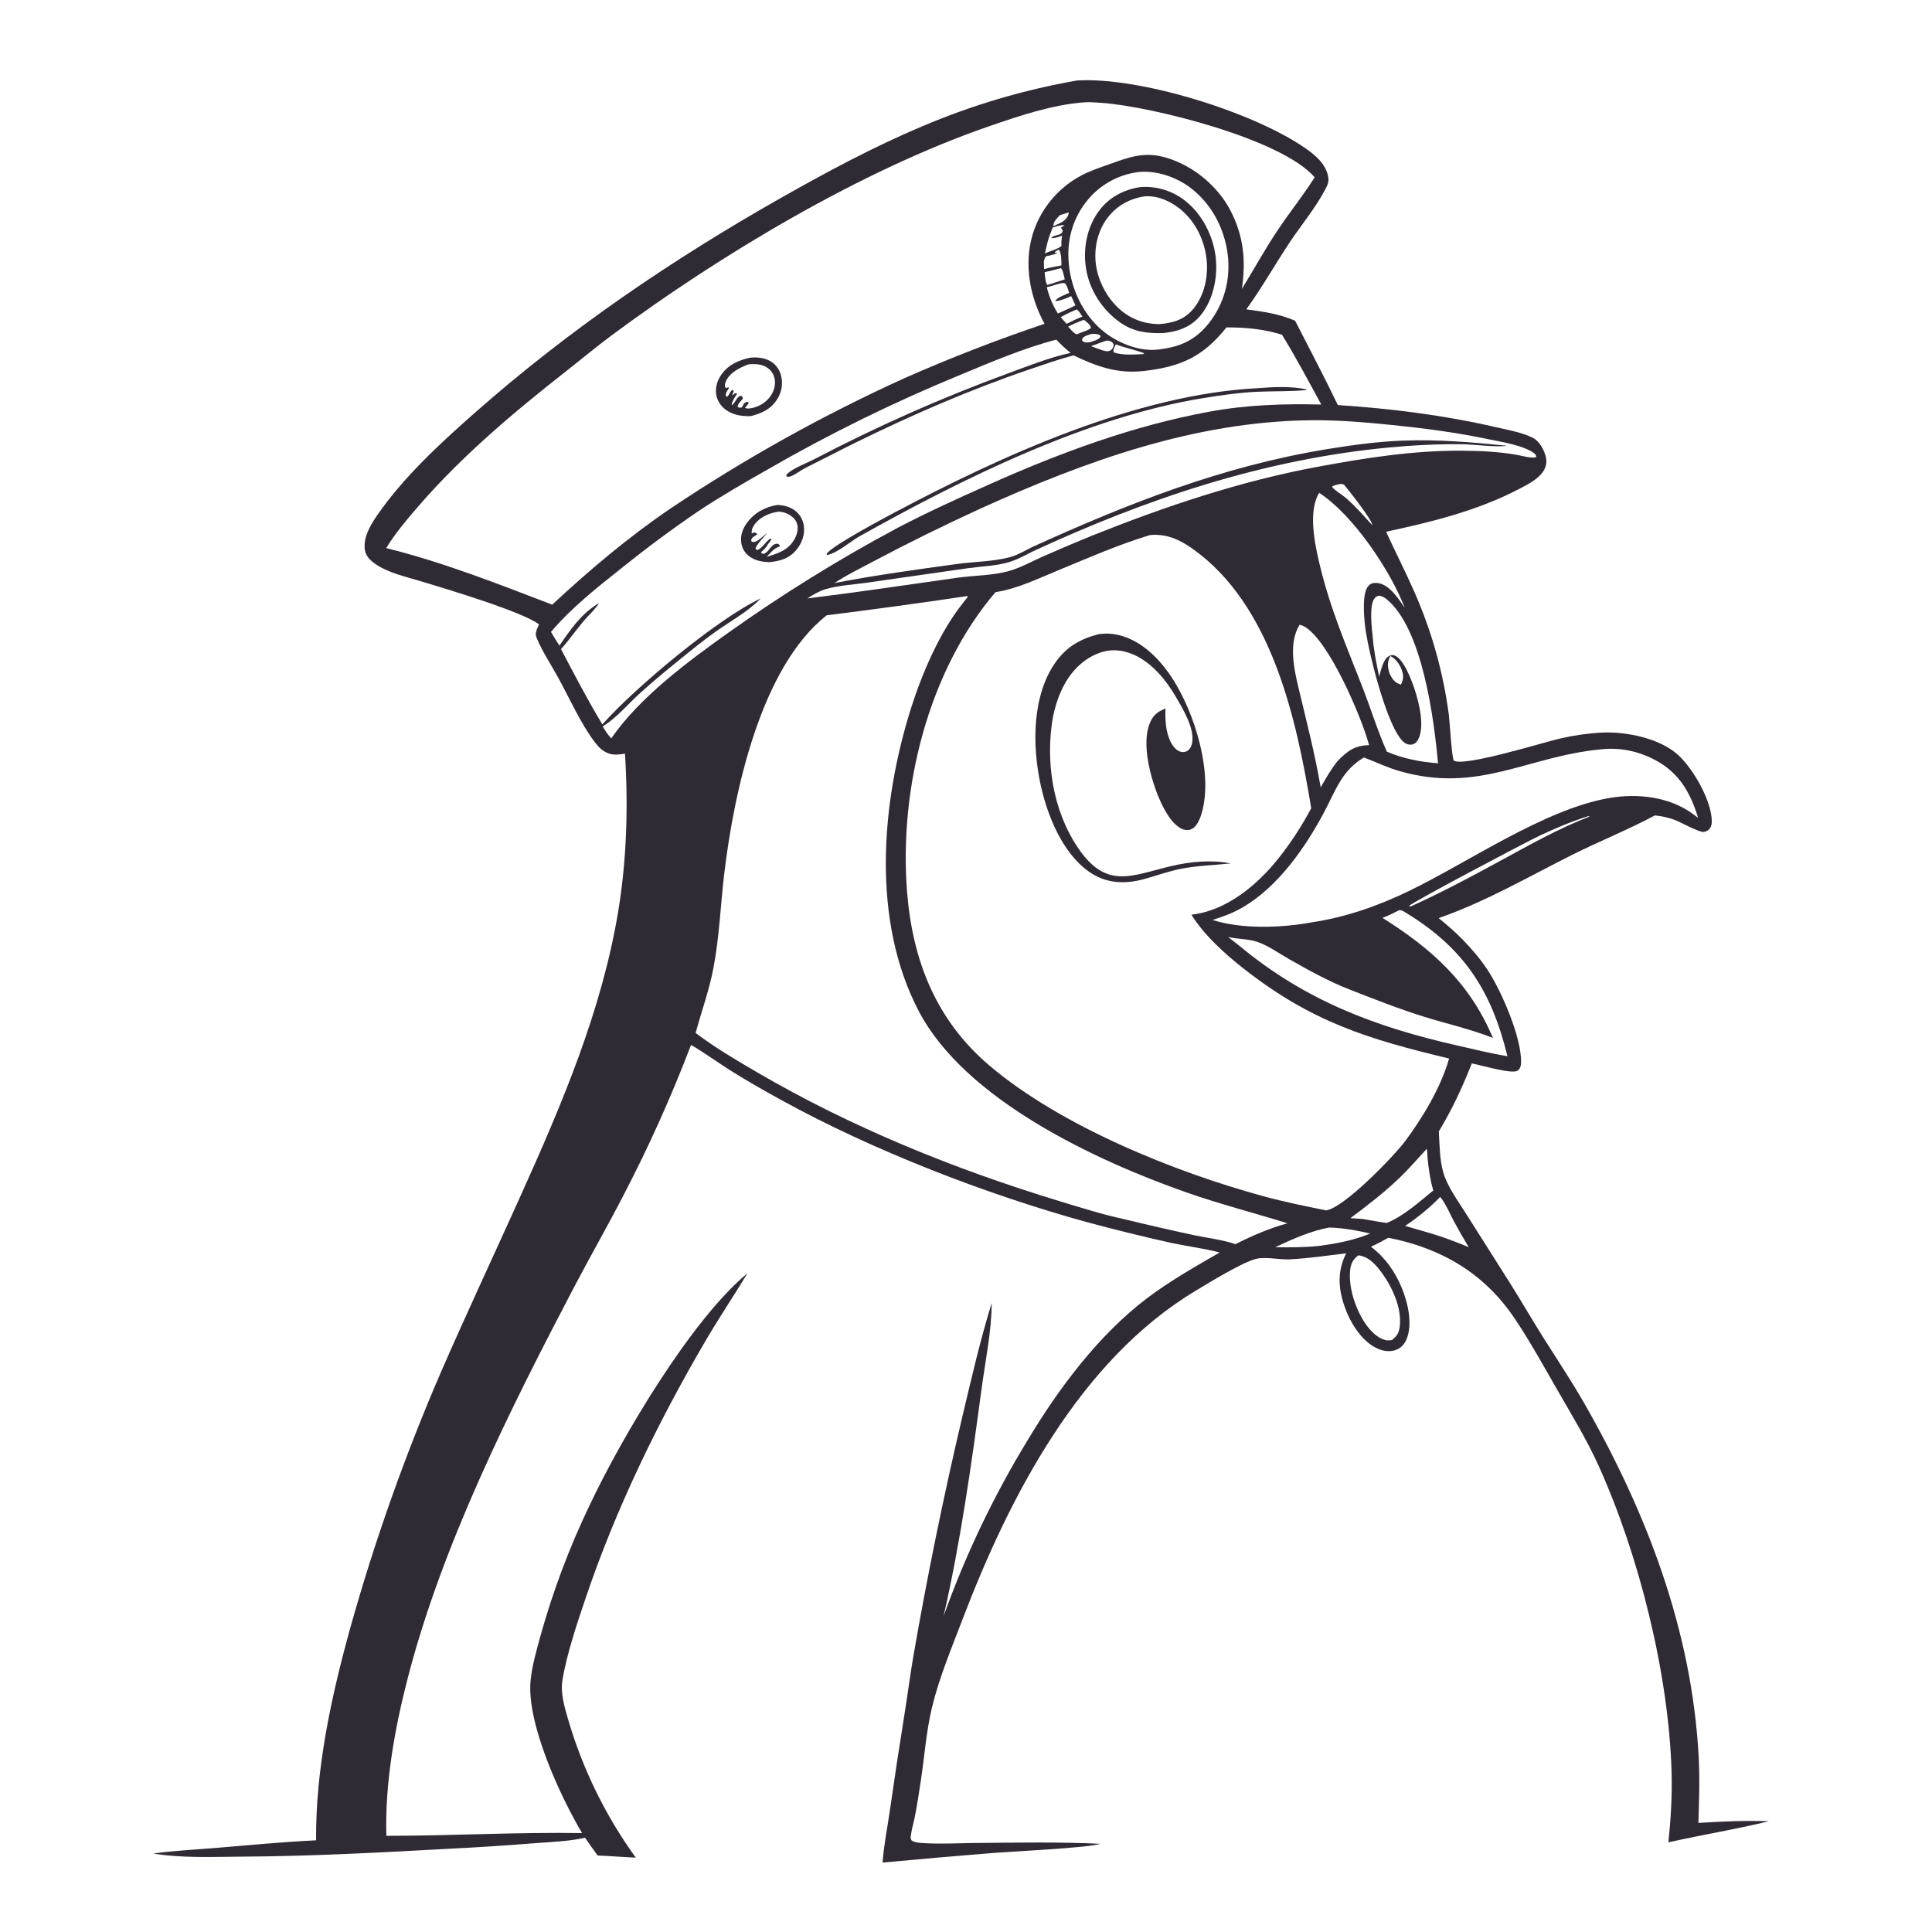 <svg version="1.1" xmlns="http://www.w3.org/2000/svg" style="display: block;" viewBox="0 0 2048 2048" width="1024" height="1024">
<path transform="translate(0,0)" fill="rgb(255,255,255)" d="M 0 0 L 2048 0 L 2048 2048 L 0 2048 L 0 0 z"/>
<path transform="translate(0,0)" fill="rgb(48,42,53)" d="M 1141.77 85.312 C 1208.26 81.293 1328.52 118.909 1383.18 156.744 C 1394.18 164.359 1405.64 173.721 1407.97 187.674 C 1408.88 193.11 1407.2 196.255 1404.72 200.985 C 1394.62 220.267 1378.89 239.179 1366.77 257.448 C 1351.29 280.779 1337.57 305.251 1321.13 327.921 C 1339.35 330.395 1355.85 332.611 1372.88 340.007 C 1388.07 369.762 1403.73 399.248 1418.16 429.388 C 1474.87 433.129 1530.44 440.106 1585.87 452.858 C 1598.28 455.712 1613.31 458.347 1624.7 464.03 C 1631.8 467.573 1636.59 476.437 1638.52 483.807 C 1639.97 489.347 1639.1 494.756 1635.96 499.552 C 1630.27 508.228 1619.11 513.692 1610.16 518.376 C 1566.26 541.357 1517.48 553.366 1469.34 563.656 C 1478.95 584.832 1489.67 605.502 1499 626.811 C 1517.48 668.456 1529.89 712.537 1535.84 757.706 C 1536.64 763.851 1539.03 804.702 1541.13 806.224 C 1551.12 813.45 1638.75 786.156 1654.51 782.683 C 1669 779.363 1683.75 777.308 1698.6 776.544 C 1724.35 775.433 1760.2 782.734 1779.53 800.887 C 1795.19 815.586 1814.34 848.782 1814.57 870.527 C 1814.6 874.049 1813.77 877.505 1810.9 879.828 C 1809.6 880.883 1807.52 881.811 1805.82 881.895 C 1800.25 882.171 1780.98 871.062 1774.23 868.735 C 1767.6 866.446 1761.23 865.115 1754.26 864.379 C 1725.99 879.497 1695.73 891.57 1667.02 905.936 C 1620.23 929.348 1574.64 956.01 1525.05 973.208 C 1533.73 980.411 1542.34 987.651 1550.22 995.733 C 1560.08 1005.84 1569.61 1016.97 1577.32 1028.8 C 1591.61 1050.71 1613.59 1100.96 1612.36 1127.35 C 1612.22 1130.29 1611.2 1133.19 1608.7 1134.93 C 1602.8 1139.04 1569.05 1128.79 1560.12 1127.27 C 1550.22 1152.64 1539.3 1176 1525.21 1199.37 C 1526.07 1213.47 1525.99 1228.79 1529.83 1242.42 C 1534.23 1258.03 1546.28 1274.04 1554.82 1287.79 L 1600.18 1359.38 C 1612.5 1378.98 1624.09 1399.02 1636.43 1418.59 C 1650.83 1441.45 1665.71 1463.69 1679.17 1487.17 C 1745.49 1602.96 1793.4 1727.86 1800.67 1862.17 C 1801.94 1885.46 1801.08 1909.07 1800.39 1932.36 C 1825.16 1930.86 1850.36 1929.66 1875.17 1930.59 C 1839.94 1939.19 1803.96 1944.99 1768.56 1952.97 C 1771.12 1928.44 1772.62 1904 1771.96 1879.33 C 1769.18 1774.99 1737.51 1648.79 1694.77 1554.14 C 1682.27 1526.46 1666.08 1499.85 1650.93 1473.54 C 1636.21 1447.97 1621.96 1421.92 1605.46 1397.44 C 1573.28 1349.67 1527.84 1323.06 1471.72 1312.07 C 1465.65 1315.49 1459.6 1318.69 1453.24 1321.55 C 1468.42 1333.14 1478.7 1347.7 1485.98 1365.34 C 1492.44 1380.99 1497.91 1404.15 1490.67 1420.39 C 1488.44 1425.37 1484.78 1429.14 1479.6 1431.01 C 1473.02 1433.39 1465.72 1432.21 1459.53 1429.25 C 1442.33 1421.03 1430.39 1400.54 1424.65 1383.07 C 1418.38 1363.97 1417.9 1346.75 1427.01 1328.52 C 1407.27 1330.97 1387.55 1333.86 1367.67 1334.94 C 1356.78 1335.54 1341.45 1331.95 1331.47 1334.47 C 1316.4 1338.27 1281.87 1359.58 1267.25 1368.37 C 1144.22 1442.32 1069.77 1587.08 1020.24 1716.78 C 1008.7 1747.01 995.715 1778.02 988.058 1809.48 C 981.855 1834.97 980.007 1862.13 976.042 1888.08 C 974.13 1900.61 972.251 1913.23 969.794 1925.66 C 968.546 1931.97 966.558 1938.35 965.706 1944.7 C 965.315 1947.61 964.855 1948.49 966.362 1950.97 C 969.845 1953.19 974.333 1953.47 978.386 1953.73 C 997.351 1954.94 1017 1953.77 1036.02 1953.61 C 1079.14 1953.26 1123.09 1952.42 1166.15 1954.48 C 1156.4 1958.62 1070.88 1962.81 1054.36 1964.1 C 1014.75 1967.28 975.152 1970.71 935.579 1974.38 C 936.759 1956.82 940.433 1938.82 942.981 1921.38 C 947.922 1886.66 953.184 1852 958.766 1817.39 C 962.089 1796.67 964.733 1775.85 968.284 1755.17 C 983.041 1670.12 1000.34 1585.52 1020.16 1501.5 C 1029.81 1461.19 1038.95 1420.88 1051.25 1381.26 C 1051.11 1411.24 1044.46 1442.71 1040.47 1472.48 C 1029.7 1552.75 1018.32 1634.11 1000.26 1713.09 C 1023.56 1647.98 1053.46 1585.43 1089.49 1526.42 C 1122.12 1471.9 1164.82 1414.84 1215.88 1376.19 C 1240.14 1357.83 1266.63 1342.9 1292.89 1327.69 C 1276.23 1323.33 1258.76 1321.18 1241.89 1317.6 C 1211.65 1310.89 1181.58 1303.48 1151.69 1295.38 C 1045.97 1266.3 925.056 1219.44 828.839 1166.44 C 810.444 1156.31 791.99 1145.95 774.248 1134.71 C 760.25 1125.84 746.809 1116.06 732.552 1107.61 C 711.777 1162.07 687.871 1215.28 660.954 1266.98 C 643.814 1300.23 625.16 1332.67 607.807 1365.81 C 540.121 1495.04 468.658 1637.63 432.198 1778.96 C 418.278 1832.91 408.014 1890.12 409.551 1946.04 C 478.759 1946.07 547.77 1942.01 617.03 1943.14 C 593.74 1904.02 558.37 1827.01 562.379 1782.2 C 563.818 1766.12 568.638 1750.03 572.811 1734.49 C 586.117 1686.71 603.609 1640.19 625.085 1595.48 C 658.718 1524.22 732.48 1399.2 792.326 1349.71 C 777.803 1373.8 762.088 1397.08 747.869 1421.38 C 697.431 1507.6 653.043 1598.81 620.981 1693.49 C 611.85 1720.45 600.772 1753.19 596.218 1781.08 C 593.935 1795.06 598.546 1809.9 602.39 1823.25 C 617.782 1875.61 641.985 1924.96 673.96 1969.18 C 660.479 1968.6 647.026 1967.45 633.534 1966.91 C 628.909 1960.78 624.598 1954.37 620.167 1948.1 C 602.636 1951.97 583.869 1952.59 566.002 1953.94 C 535.94 1956.34 505.842 1958.29 475.719 1959.77 C 402.813 1963.8 329.978 1967.69 256.926 1968.11 C 225.996 1968.29 193.002 1969.94 162.497 1964.8 C 184.519 1961.73 207.202 1960.7 229.369 1958.83 C 264.557 1955.86 299.809 1952.55 335.08 1950.8 C 334.393 1875.38 351.257 1798.19 371.25 1725.81 C 397.352 1632.65 429.752 1541.37 468.227 1452.61 C 495.445 1390.39 524.248 1328.89 552.145 1266.97 C 595.78 1170.13 638.117 1070.79 655.455 965.326 C 664.445 910.636 665.984 854.113 662.5 798.87 C 656.796 799.816 650.676 800.723 645.112 798.662 C 638.427 796.184 634.5 791.926 630.29 786.414 C 615.883 767.552 603.417 739.724 591.85 718.567 C 584.24 704.646 574.605 690.374 568.69 675.739 C 566.714 670.851 569.482 666.297 571.42 661.882 C 553.261 648.149 472.274 624.08 446.787 616.346 C 430.931 611.534 412.632 607.678 398.668 598.383 C 393.406 594.88 388.097 590.155 386.904 583.655 C 384.487 570.49 392.544 556.78 399.746 546.342 C 427.818 505.658 466.058 470.495 502.915 437.955 C 602.972 349.615 712.252 275.251 828.272 209.544 C 876.688 182.124 926.371 155.447 977.705 133.868 C 1030.35 111.451 1085.4 95.158 1141.77 85.312 z"/>
<path transform="translate(0,0)" fill="rgb(255,255,255)" d="M 1218.97 567.19 C 1236.34 565.583 1250.31 571.865 1264.16 581.693 C 1348.09 641.226 1374.17 761.387 1389.94 856.731 C 1380.2 875.247 1368.12 893.692 1355.1 910.053 C 1332.67 938.231 1300.01 965.508 1262.94 969.598 C 1276.43 991.386 1298.26 1011.01 1318.26 1026.72 C 1389.96 1083.04 1449.48 1101.37 1536.1 1122.09 C 1527.64 1152.14 1508.13 1184.78 1489.51 1209.69 C 1477.65 1225.56 1424.83 1280.34 1405.76 1283.06 C 1383.44 1278.52 1361.24 1274.04 1339.25 1268.05 C 1244.68 1242.28 1124.43 1193.64 1048.98 1129.66 C 992.102 1081.43 967.257 1017.98 961.516 945.143 C 952.954 836.509 983.725 711.531 1055.26 627.716 C 1078.33 624.138 1100.77 613.197 1122.29 604.304 C 1154.09 591.161 1186.02 577.196 1218.97 567.19 z"/>
<path transform="translate(0,0)" fill="rgb(48,42,53)" d="M 1165 672.186 C 1171.83 671.215 1178.79 671.525 1185.52 673.101 C 1211.08 679.013 1230.94 700.161 1244.33 721.623 C 1266.37 756.937 1284.83 816.2 1274.92 857.896 C 1273.3 864.729 1270.11 874.918 1263.68 878.553 C 1260.84 880.162 1257.45 880.266 1254.39 879.231 C 1243.14 875.437 1234.35 859.005 1229.77 848.734 C 1220.27 827.411 1209.44 789.205 1218.89 766.44 C 1222.15 758.581 1226.43 754.865 1234.1 751.588 L 1235.47 751.014 C 1235.02 762.921 1235.63 776.545 1241.37 787.257 C 1243.43 791.108 1247.13 795.893 1251.67 796.905 C 1254.27 797.484 1256.64 797.348 1258.9 795.813 C 1261.4 794.119 1262.76 791.433 1263.47 788.585 C 1267.28 773.284 1253.75 751.154 1246.32 738.47 C 1234.2 717.793 1216.07 696.396 1191.69 690.581 C 1178.02 687.321 1164.79 690.629 1153.19 698.129 C 1131.7 712.024 1121.37 735.543 1116.22 759.712 C 1107.97 806.274 1115.7 858.461 1142.39 898.244 C 1172.45 943.066 1198.63 928.415 1240.81 918.26 C 1261.38 913.308 1283.82 911.204 1304.69 915.257 C 1286.76 917.137 1269.16 917.52 1251.35 921.072 C 1237.87 923.761 1224.88 928.65 1211.61 932.179 C 1193.6 936.967 1175.3 936.631 1158.91 926.946 C 1129.95 909.832 1113.04 871.428 1105.09 840.299 C 1094.62 799.286 1092.52 745.218 1115.27 707.625 C 1127.22 687.867 1142.93 677.626 1165 672.186 z"/>
<path transform="translate(0,0)" fill="rgb(255,255,255)" d="M 1149.67 108.445 C 1155.73 108.156 1162.12 108.613 1168.16 109.059 C 1221.45 112.986 1358.73 147.354 1393.62 187.973 C 1381.25 207.424 1366.71 225.521 1353.92 244.721 C 1340.55 264.783 1329.05 285.811 1316.42 306.303 C 1320.84 276.399 1318.43 250.217 1304.25 223.037 C 1290.74 197.137 1265.07 175.965 1237.12 167.398 C 1213.3 160.098 1197.2 166.505 1175.07 174.394 C 1165.06 177.965 1155.09 181.224 1145.71 186.298 C 1120.97 199.564 1102.53 222.138 1094.48 249.028 C 1085.29 280.634 1091.7 314.79 1107.25 343.224 C 1056.87 360.184 1007.29 379.436 958.669 400.919 C 872.336 440.105 789.374 486.328 710.624 539.122 C 666.283 569.203 624.536 604.519 585.357 640.962 C 527.659 618.884 469.467 595.872 409.383 581.004 C 419.046 565.143 432.006 549.894 444.176 535.859 C 490.167 482.82 545.026 436.721 600.139 393.458 C 616.371 380.717 632.273 367.423 648.843 355.128 C 763.607 269.973 912.734 180.758 1047.89 134.056 C 1080.06 122.941 1115.54 110.888 1149.67 108.445 z"/>
<path transform="translate(0,0)" fill="rgb(48,42,53)" d="M 794.958 379.205 C 801.916 378.428 809.475 379.112 815.755 382.394 C 821.824 385.566 825.937 390.992 827.794 397.546 C 830.104 405.981 828.839 414.996 824.296 422.469 C 817.709 433.514 807.62 438.216 795.653 441.132 C 787.466 441.293 779.416 440.343 772.173 436.221 C 766 432.708 761.318 427.072 759.589 420.127 C 757.683 412.467 759.778 404.604 764.009 398.104 C 771.212 387.036 782.522 381.909 794.958 379.205 z"/>
<path transform="translate(0,0)" fill="rgb(255,255,255)" d="M 793.583 386.16 C 799.022 385.817 804.264 385.688 809.433 387.72 C 814.325 389.644 818.277 393.367 820.214 398.287 C 822.437 403.933 821.689 410.474 819.118 415.868 C 815.433 423.602 808.294 429.318 800.148 431.771 C 797.337 432.617 792.379 433.831 789.757 432.369 L 793.563 427.622 L 793.217 426.342 L 791.468 425.955 C 788.349 427.164 788.109 428.883 786.528 431.751 C 784.141 432.545 784.19 432.352 781.871 431.297 C 782.029 427.966 785.31 425.262 787.459 422.708 L 786.775 420.126 L 785 419.471 C 782.551 420.585 781.744 421.771 780.341 423.957 C 779.018 426.02 777.842 427.731 776.154 429.5 L 775.615 428.569 C 776.585 424.415 778.822 421.294 781.098 417.762 L 780.775 416.788 C 778.152 416.539 778.565 418.261 776.117 418.893 L 777.737 414.561 L 776.665 413.148 C 773.587 414.867 773.431 418.471 770.558 420.763 L 769.299 419.149 C 769.336 415.836 770.935 414.329 772.719 411.591 L 771.983 410.408 L 769.645 411.548 L 768.52 409.78 C 768.347 407.977 768.433 406.939 769.085 405.201 C 772.839 395.202 784.331 389.55 793.583 386.16 z"/>
<path transform="translate(0,0)" fill="rgb(255,255,255)" d="M 1021.62 632.384 C 1022.64 632.081 1024.31 631.961 1025.38 631.807 L 1025.78 632.864 L 1020.35 639.768 C 996.402 669.837 977.493 713.51 965.85 750.321 C 933.952 851.163 923.493 975.645 974.001 1072.01 C 1023.21 1165.9 1161.77 1230.36 1257.71 1264.03 C 1293.03 1276.43 1329.12 1285.61 1364.8 1296.74 C 1345.29 1302.09 1327.65 1309.78 1309.66 1318.85 C 1295.67 1314.11 1280.22 1312.4 1265.76 1309.36 C 1241.29 1304.1 1216.89 1298.51 1192.56 1292.59 C 1169.02 1287.52 1145.72 1280.14 1122.68 1273.14 C 1011.77 1239.42 901.708 1194.74 801.554 1136.09 C 779.618 1123.25 757.639 1110.39 737.389 1094.97 C 743.577 1072.26 751.539 1050.42 756.055 1027.21 C 762.619 993.48 763.765 959.079 767.864 925.022 C 778.036 840.503 806.116 707.349 876.392 652.215 C 924.878 646.176 973.292 639.565 1021.62 632.384 z"/>
<path transform="translate(0,0)" fill="rgb(255,255,255)" d="M 1300.09 347.057 C 1320.32 346.97 1339.56 348.804 1358.95 354.812 C 1373.69 378.688 1387.17 404.194 1400.62 428.84 C 1360.72 427.813 1321.13 429.156 1281.77 436.419 C 1200.91 451.344 1123.51 480.033 1048.63 513.487 C 1015.92 528.098 983.115 542.99 951.361 559.597 C 889.131 592.872 829.09 630.087 771.604 671.015 C 728.961 701.368 677.696 739.422 647.946 782.761 C 644.301 778.681 641.576 774.742 638.874 769.998 C 653.21 761.396 665.337 746.746 677.722 735.444 C 691.792 722.606 706.51 710.574 721.287 698.568 C 733.554 688.601 745.769 678.68 758.676 669.541 C 774.252 658.512 793.365 648.135 806.405 634.329 C 760.117 656.174 673.426 728.607 638.518 767.895 C 622.944 742.105 608.694 714.75 594.697 688.055 C 605.025 676.668 613.249 663.718 624.135 652.302 C 628.282 648.123 631.879 644.144 635.167 639.245 L 633.212 640.458 C 615.817 651.031 604.33 667.871 593.072 684.388 C 589.848 679.683 586.987 674.76 584.068 669.863 C 605.591 644.364 632.775 622.916 658.833 602.278 C 685.193 581.006 712.414 560.823 740.427 541.781 C 764.017 526.048 789.023 511.737 813.647 497.701 C 879.467 459.725 947.753 426.196 1018.05 397.336 C 1050.07 383.955 1086.21 368.66 1119.71 360.015 C 1124.58 365.005 1129.35 369.791 1134.89 374.055 C 1112.29 378.97 1090.47 387.801 1068.77 395.714 C 998.616 421.432 930.215 451.708 864.007 486.348 C 856.096 490.476 841.391 496.09 835.103 501.733 C 833.737 502.959 833.569 503.227 833.581 505.067 C 835.765 505.482 836.581 505.56 838.731 504.687 C 844.234 502.453 849.077 498.342 854.42 495.689 C 872.158 486.882 889.689 477.657 907.464 468.921 C 966.846 439.736 1028.61 412.885 1091.3 391.591 C 1106.75 386.342 1122.17 380.842 1137.97 376.71 C 1163.44 388.854 1184.95 396.538 1213.48 393.151 C 1252.44 388.528 1275.68 377.771 1300.09 347.057 z"/>
<path transform="translate(0,0)" fill="rgb(48,42,53)" d="M 824.224 535.229 C 830.793 535.682 836.441 536.888 841.96 540.693 C 847.675 544.633 851.187 550.726 852.128 557.559 C 853.331 566.292 850.243 575.263 844.837 582.097 C 837.011 591.99 827.365 594.726 815.42 595.952 C 808.426 595.534 802.272 594.793 796.141 591.025 C 790.963 587.844 787.23 582.831 786.018 576.835 C 784.429 568.967 786.753 561.427 791.29 554.966 C 799.193 543.715 810.899 537.333 824.224 535.229 z"/>
<path transform="translate(0,0)" fill="rgb(255,255,255)" d="M 825.532 542.329 C 828.711 542.662 831.756 543.18 834.643 544.615 C 839.288 546.925 843.471 550.217 844.946 555.37 C 846.472 560.704 844.92 566.632 842.299 571.366 C 835.739 583.216 824.708 586.689 812.597 590.281 C 815.875 587.011 820.066 581.796 824.389 580.112 C 824.977 579.883 825.579 579.692 826.173 579.482 L 826.698 578.129 L 824.803 576.385 C 817.594 575.807 816.223 583.829 810.595 586.727 C 809.123 587.485 808.447 586.823 806.999 586.345 L 806.986 585.118 C 809.753 582.686 811.897 580.515 813.824 577.351 C 813.99 577.078 814.149 576.802 814.311 576.527 C 815.609 574.955 816.822 573.503 817.791 571.703 L 816.926 570.759 C 811.855 573.432 807.694 582.066 802.454 583 L 800.922 581.875 C 800.894 578.117 810.653 568.315 813.479 564.891 C 809.593 567.646 804.952 572.639 800.601 574.245 C 798.828 574.901 798.163 574.558 796.53 573.921 L 796.34 572.022 C 797.186 570.121 797.947 569.479 799.679 568.445 C 801.006 567.652 801.758 567.17 802.937 566.097 L 799.779 564.221 C 799.214 564.628 797.558 565.237 796.898 565.528 C 796.459 561.8 797.692 558.812 799.931 555.826 C 805.961 547.785 815.886 543.654 825.532 542.329 z"/>
<path transform="translate(0,0)" fill="rgb(48,42,53)" d="M 1333.92 411.433 C 1349.95 410.156 1368.9 409.257 1384.58 412.714 L 1384.86 413.466 C 1367.51 415.159 1349.9 414.491 1332.48 415.299 C 1313.53 416.179 1294.72 418.904 1276 421.916 C 1152.41 441.808 1019.47 507.739 910.409 568.901 C 900.393 574.846 888.246 585.72 877.013 588.361 L 876.18 587.481 C 876.845 586.291 876.558 586.635 877.543 585.601 C 886.444 576.262 934.934 550.371 948.296 543.272 C 1061.64 483.064 1204.35 417.894 1333.92 411.433 z"/>
<path transform="translate(0,0)" fill="rgb(255,255,255)" d="M 1696.44 794.405 C 1716.83 792 1736.67 796.141 1754.72 805.759 C 1779.92 819.179 1792 840.306 1800.06 866.978 L 1794.83 863.051 C 1769.89 844.542 1735.98 840.729 1705.95 845.91 C 1637.02 857.8 1556.72 913.963 1493.36 944.579 C 1460.42 960.498 1426.19 972.415 1389.92 977.821 C 1357.55 983.656 1316.7 985.122 1285.35 975.21 C 1296.83 971.594 1307.49 967.641 1317.89 961.5 C 1355.24 939.435 1383.98 898.11 1404.04 860.162 C 1416.15 837.257 1422.4 816.861 1445.82 802.943 C 1458.57 807.83 1470.62 813.695 1483.83 817.48 C 1567.12 841.343 1618.43 801.952 1696.44 794.405 z"/>
<path transform="translate(0,0)" fill="rgb(255,255,255)" d="M 884.665 618.029 L 885.591 617.406 C 897.994 609.222 911.952 602.558 925.045 595.507 C 963.012 575.376 1001.57 556.371 1040.65 538.516 C 1151 488.692 1266.67 446.846 1389.19 445.484 C 1418.43 445.159 1447.14 447.623 1476.19 450.574 C 1509.66 453.974 1543.8 458.456 1576.73 465.378 C 1590.31 468.232 1617.95 472.395 1627.71 481.765 L 1628.64 484.399 C 1624.07 486.412 1612.86 483.042 1607.91 482.168 C 1588.93 478.819 1569.23 477.897 1549.99 477.76 C 1498.13 477.391 1447.1 485.43 1396.26 494.905 C 1314.03 510.23 1234.84 536.907 1157.31 567.909 C 1139.8 575.03 1122.4 582.429 1105.12 590.103 C 1093.65 595.248 1081.81 601.797 1069.72 605.252 C 1052.47 610.182 1032.6 609.907 1014.73 612.443 C 961.76 619.961 908.914 627.833 855.812 634.359 C 862.049 630.401 867.799 626.807 874.941 624.642 C 888.29 620.593 904.017 619.772 917.867 617.816 L 1025.94 602.357 C 1039.38 600.401 1053.89 600.043 1066.98 596.624 C 1076.81 594.057 1085.71 589.194 1094.68 584.559 C 1215.17 528.724 1339.6 486.864 1472.4 474.363 C 1498.24 471.931 1524.59 470.588 1550.53 470.917 C 1562.57 471.069 1587.17 474.422 1597.23 472.493 C 1560.56 468.79 1524.43 465.69 1487.46 467.059 C 1460.22 468.068 1433.08 471.786 1406.21 476.189 C 1295.55 494.319 1195.27 533.868 1093.85 580.037 C 1086.37 583.809 1078.5 588.498 1070.4 590.668 C 1052.87 595.364 1032.96 595.314 1014.92 597.781 C 971.616 603.701 927.585 609.766 884.665 618.029 z"/>
<path transform="translate(0,0)" fill="rgb(255,255,255)" d="M 1206.78 182.379 C 1225.65 180.382 1246.96 187.693 1261.9 199.041 C 1284.15 215.932 1297.89 241.885 1301.38 269.385 C 1304.73 295.77 1297.88 321.915 1281.26 342.835 C 1266.64 361.234 1250.08 367.953 1227.25 370.589 C 1208.43 372.74 1186.92 364.281 1172.08 353.144 C 1150.88 337.235 1137.24 311.076 1133.6 285.053 C 1130 259.243 1135.12 234.974 1151.19 214.199 C 1164.72 196.586 1184.74 185.125 1206.78 182.379 z"/>
<path transform="translate(0,0)" fill="rgb(48,42,53)" d="M 1208.93 198.316 C 1226.01 197.035 1242.96 202.233 1256.38 212.877 C 1274.07 226.652 1285.85 249.736 1288.6 271.812 C 1291.21 292.766 1286.4 317.532 1272.79 334.156 C 1262.4 346.837 1248.54 351.535 1232.86 353.094 C 1215.62 353.499 1201.6 351.841 1187.25 341.719 C 1168.43 328.439 1154.88 307.547 1151.24 284.744 C 1147.89 263.7 1152.07 241.081 1164.82 223.73 C 1175.53 209.143 1191.24 200.935 1208.93 198.316 z"/>
<path transform="translate(0,0)" fill="rgb(255,255,255)" d="M 1212.53 208.246 C 1225.8 206.792 1239.82 212.772 1250.11 220.864 C 1266.81 233.992 1276.65 253.86 1279 274.788 C 1281.03 292.831 1276.75 313.156 1265 327.387 C 1255.32 339.107 1242.97 342.495 1228.49 343.594 C 1215.69 343.376 1203.82 340.061 1193.22 332.753 C 1177.14 321.665 1165.56 302.477 1162.17 283.35 C 1159.08 265.89 1162.72 246.362 1173.28 231.92 C 1183.02 218.602 1196.38 210.967 1212.53 208.246 z"/>
<path transform="translate(0,0)" fill="rgb(255,255,255)" d="M 1398.37 522.431 C 1434.09 545.531 1473.85 604.536 1489.13 644.445 C 1486.24 640.154 1483.35 635.827 1480.09 631.808 C 1474.79 625.282 1468.17 618.596 1459.29 617.934 C 1455.97 617.687 1453.36 618.349 1450.91 620.743 C 1443.73 627.76 1445.84 651.346 1446.67 660.668 C 1448.8 684.656 1470.26 773.27 1488.7 787.245 C 1491.01 788.992 1494.37 789.809 1497.2 789.132 C 1499.83 788.502 1501.75 786.697 1503.04 784.403 C 1510.57 771.04 1504.47 746.156 1500.12 732.464 C 1497.14 723.081 1488.27 698.278 1478.25 694.822 C 1475.88 694.005 1474.06 694.508 1471.98 695.715 C 1466.06 699.136 1463.74 711.215 1461.89 717.226 C 1459.16 703.373 1456.12 689.351 1455.15 675.242 C 1454.18 666.15 1451.18 641.936 1456.99 634.429 C 1458.86 632.009 1459.65 631.979 1462.49 631.44 C 1465.34 632.196 1467.3 633.11 1469.61 634.978 C 1507.8 665.898 1520.06 761.685 1524.37 809.11 C 1505.17 807.572 1487.95 804.382 1470.16 796.834 C 1460.4 775.018 1453.15 751.367 1444.48 729.012 C 1426.8 683.473 1410.39 646.324 1398.86 598.25 C 1393.81 577.198 1386.32 542.076 1398.37 522.431 z"/>
<path transform="translate(0,0)" fill="rgb(255,255,255)" d="M 1483.39 964.742 C 1485.93 964.708 1487.94 966.103 1490.04 967.381 C 1552.05 1005.15 1580.98 1050.14 1597.94 1119.59 C 1580 1116.7 1562.2 1112.23 1544.48 1108.21 C 1457.69 1088.51 1383.79 1060.58 1314.5 1003.17 L 1301.84 993.231 C 1311.81 995.582 1322.9 995.156 1332.44 998.302 C 1344.09 1002.14 1355.7 1010.57 1366.4 1016.66 C 1386.91 1028.34 1408.31 1040.2 1430.32 1048.8 C 1456.49 1059.03 1483.15 1069.6 1509.99 1077.92 C 1534.22 1085.43 1558.95 1090.86 1582.57 1100.3 C 1558.03 1041.84 1517.83 1005.89 1465.48 972.97 C 1471.7 970.64 1477.49 967.777 1483.39 964.742 z"/>
<path transform="translate(0,0)" fill="rgb(255,255,255)" d="M 1377.61 662.24 C 1379.1 662.597 1380.65 663.085 1382.01 663.796 C 1408.29 677.507 1443.84 761.44 1451.3 789.904 C 1436 790.18 1428.36 796.055 1417.95 806.64 C 1410.97 815.334 1405.5 824.979 1399.96 834.628 C 1394.1 800.144 1385.45 766.62 1377.31 732.639 C 1372.13 711 1365.15 682.512 1377.61 662.24 z"/>
<path transform="translate(0,0)" fill="rgb(255,255,255)" d="M 1439.8 1330.73 C 1439.9 1330.74 1440.01 1330.74 1440.11 1330.75 C 1449.58 1331.86 1456.3 1338.48 1462.01 1345.64 C 1474.7 1361.58 1486.67 1386.11 1483.67 1407.07 C 1482.77 1413.35 1480.44 1416.65 1475.53 1420.49 C 1474.19 1420.67 1472.85 1420.87 1471.5 1420.85 C 1464.11 1420.72 1456.66 1414.44 1452.09 1409.18 C 1438.92 1394.04 1429.05 1366.77 1431.18 1346.66 C 1431.96 1339.27 1434.06 1335.37 1439.8 1330.73 z"/>
<path transform="translate(0,0)" fill="rgb(255,255,255)" d="M 1512.43 1217.78 C 1513.23 1221.35 1513.03 1225.56 1513.43 1229.25 C 1514.62 1240.37 1516.14 1251.21 1519.35 1261.94 C 1504.29 1274.2 1488.11 1288.95 1470.02 1296.39 C 1461.52 1295.25 1453.03 1293.59 1444.57 1292.18 L 1431.5 1291.29 C 1449.16 1278.12 1467.27 1264.19 1483.17 1248.94 C 1493.4 1239.14 1502.83 1228.2 1512.43 1217.78 z"/>
<path transform="translate(0,0)" fill="rgb(255,255,255)" d="M 1526.65 1268.83 C 1532.5 1275.68 1536.83 1286.44 1541.12 1294.45 C 1546.14 1303.83 1551.42 1313.07 1556.96 1322.16 C 1548.44 1318.31 1539.53 1315.23 1530.79 1311.93 C 1517.12 1307.37 1503.32 1303.45 1489.45 1299.56 C 1502.96 1290.47 1515.27 1280.48 1526.65 1268.83 z"/>
<path transform="translate(0,0)" fill="rgb(255,255,255)" d="M 1409.17 1301.25 C 1423.41 1301.62 1438.7 1304.35 1452.5 1307.59 C 1434.68 1314.94 1417.08 1318.13 1398.11 1320.73 C 1382.65 1322.28 1367.25 1322.42 1351.73 1322.08 C 1369.34 1313.86 1390.01 1304.52 1409.17 1301.25 z"/>
<path transform="translate(0,0)" fill="rgb(255,255,255)" d="M 1683.56 865.214 L 1685.38 865.443 C 1652.06 878.253 1621.41 895.609 1590.18 912.617 C 1558.99 929.602 1527.71 946.241 1495.35 960.911 L 1493.45 960.464 C 1496.88 956.378 1617.64 892.65 1631.64 886.051 C 1648.51 878.105 1665.75 870.735 1683.56 865.214 z"/>
<path transform="translate(0,0)" fill="rgb(255,255,255)" d="M 1124.97 300.172 L 1128.44 299.992 C 1131.3 302.558 1132.17 306.921 1133.37 310.477 C 1128.48 312.681 1122.28 314.631 1118.64 318.621 L 1119.86 319.17 C 1125.48 318.342 1130.36 316.112 1135.52 313.881 L 1140.01 323.668 C 1133.96 326.846 1127.62 329.506 1121.38 332.286 C 1116 323.72 1112.05 314.335 1109.68 304.5 L 1124.97 300.172 z"/>
<path transform="translate(0,0)" fill="rgb(255,255,255)" d="M 1115.91 241.167 C 1120.15 239.841 1123.93 238.493 1128.44 238.605 C 1127.22 239.698 1126.06 240.491 1124.65 241.306 L 1126.56 244.518 C 1126.02 246.545 1125.97 246.927 1124.02 248.016 C 1120.78 249.821 1116.79 249.332 1114.27 252.316 C 1118.13 252.844 1122.21 251.041 1125.87 249.903 C 1125.4 253.469 1124.69 257.068 1125.29 260.649 C 1121.32 264.183 1112.69 266.202 1107.61 268.711 L 1110.35 257.121 L 1112.29 250.48 L 1115.91 241.167 z"/>
<path transform="translate(0,0)" fill="rgb(255,255,255)" d="M 1420.18 513.142 C 1421.93 512.976 1422.95 513.088 1424.62 513.664 C 1429.83 519.786 1454.3 550.866 1454.7 556.556 L 1452.51 554.332 C 1444.5 545.511 1436.53 536.566 1427.62 528.628 C 1423.02 524.523 1415.58 520.564 1411.9 516.005 C 1414.4 514.147 1417.19 513.845 1420.18 513.142 z"/>
<path transform="translate(0,0)" fill="rgb(255,255,255)" d="M 1473.82 695.446 C 1479.37 698.059 1483.88 704.354 1485.86 710.077 C 1488.05 716.42 1487.9 719.713 1485.04 725.714 C 1483.8 725.289 1482.56 724.889 1481.4 724.276 C 1476.89 721.911 1473.51 716.198 1472.25 711.41 C 1470.66 705.394 1470.8 700.871 1473.82 695.446 z"/>
<path transform="translate(0,0)" fill="rgb(255,255,255)" d="M 1124.63 284.221 C 1126.94 286.511 1127.8 292.875 1128.72 296.146 L 1110.32 302.118 C 1107.93 299.693 1107.83 291.953 1107.39 288.548 C 1113.18 287.262 1118.9 285.732 1124.63 284.221 z"/>
<path transform="translate(0,0)" fill="rgb(255,255,255)" d="M 1122.22 264.532 C 1125.46 267.737 1124.93 276.846 1125.23 281.367 C 1119.05 282.521 1112.87 283.59 1106.81 285.249 C 1106.64 280.571 1105.63 275.285 1108.91 271.586 C 1113.22 270.878 1117.16 269.675 1121.3 268.347 L 1118.41 267.952 L 1118.1 267.142 L 1122.22 264.532 z"/>
<path transform="translate(0,0)" fill="rgb(255,255,255)" d="M 1148.84 338.977 C 1148.91 339.016 1148.98 339.047 1149.04 339.093 C 1151.69 341.198 1155.98 344.199 1156.48 347.581 C 1153.65 350.503 1146.23 352.072 1142.33 354.025 L 1141.37 354.527 C 1137.81 353.04 1134.93 349.049 1132.27 346.245 C 1137.72 343.478 1143.13 341.13 1148.84 338.977 z"/>
<path transform="translate(0,0)" fill="rgb(255,255,255)" d="M 1182.79 365.101 C 1192.67 368.779 1203.14 370.691 1212.93 374.53 L 1211.75 375.37 C 1202.62 375.915 1189.04 376.751 1180.45 373.482 C 1179.74 370.476 1181.56 367.77 1182.79 365.101 z"/>
<path transform="translate(0,0)" fill="rgb(255,255,255)" d="M 1141.64 327.985 C 1144.01 330.047 1145.64 333.034 1147.37 335.659 C 1141.58 337.711 1136.16 340.521 1130.66 343.254 L 1124.31 336.257 C 1129.98 333.007 1135.57 330.392 1141.64 327.985 z"/>
<path transform="translate(0,0)" fill="rgb(255,255,255)" d="M 1173.05 360.995 C 1174.03 361.107 1175.44 361.23 1176.35 361.53 C 1179.2 362.471 1179.55 363.144 1180.62 365.683 C 1180.06 367.983 1179.49 370.066 1177.26 371.366 C 1173.98 373.279 1171.73 372.041 1168.3 371.251 C 1164.37 369.926 1160.49 368.4 1156.6 366.958 C 1162 364.799 1167.58 362.97 1173.05 360.995 z"/>
<path transform="translate(0,0)" fill="rgb(255,255,255)" d="M 1156.93 354.058 C 1160.34 353.712 1163.42 353.765 1166.4 355.604 L 1166.45 357.246 C 1163.94 360.421 1159.96 361.217 1156.26 362.465 C 1155.09 362.714 1153.78 363.07 1152.56 363.065 C 1150.21 363.054 1148.77 362.717 1147.06 361.064 L 1147.3 358.915 C 1149.68 355.765 1153.31 355.159 1156.93 354.058 z"/>
<path transform="translate(0,0)" fill="rgb(255,255,255)" d="M 1132.8 225.156 C 1132.86 226.52 1132.96 226.127 1132.44 227.626 C 1129.94 234.778 1122.94 236.804 1116.61 239.638 C 1116.36 234.995 1120.62 231.337 1123.5 228.089 L 1132.8 225.156 z"/>
</svg>